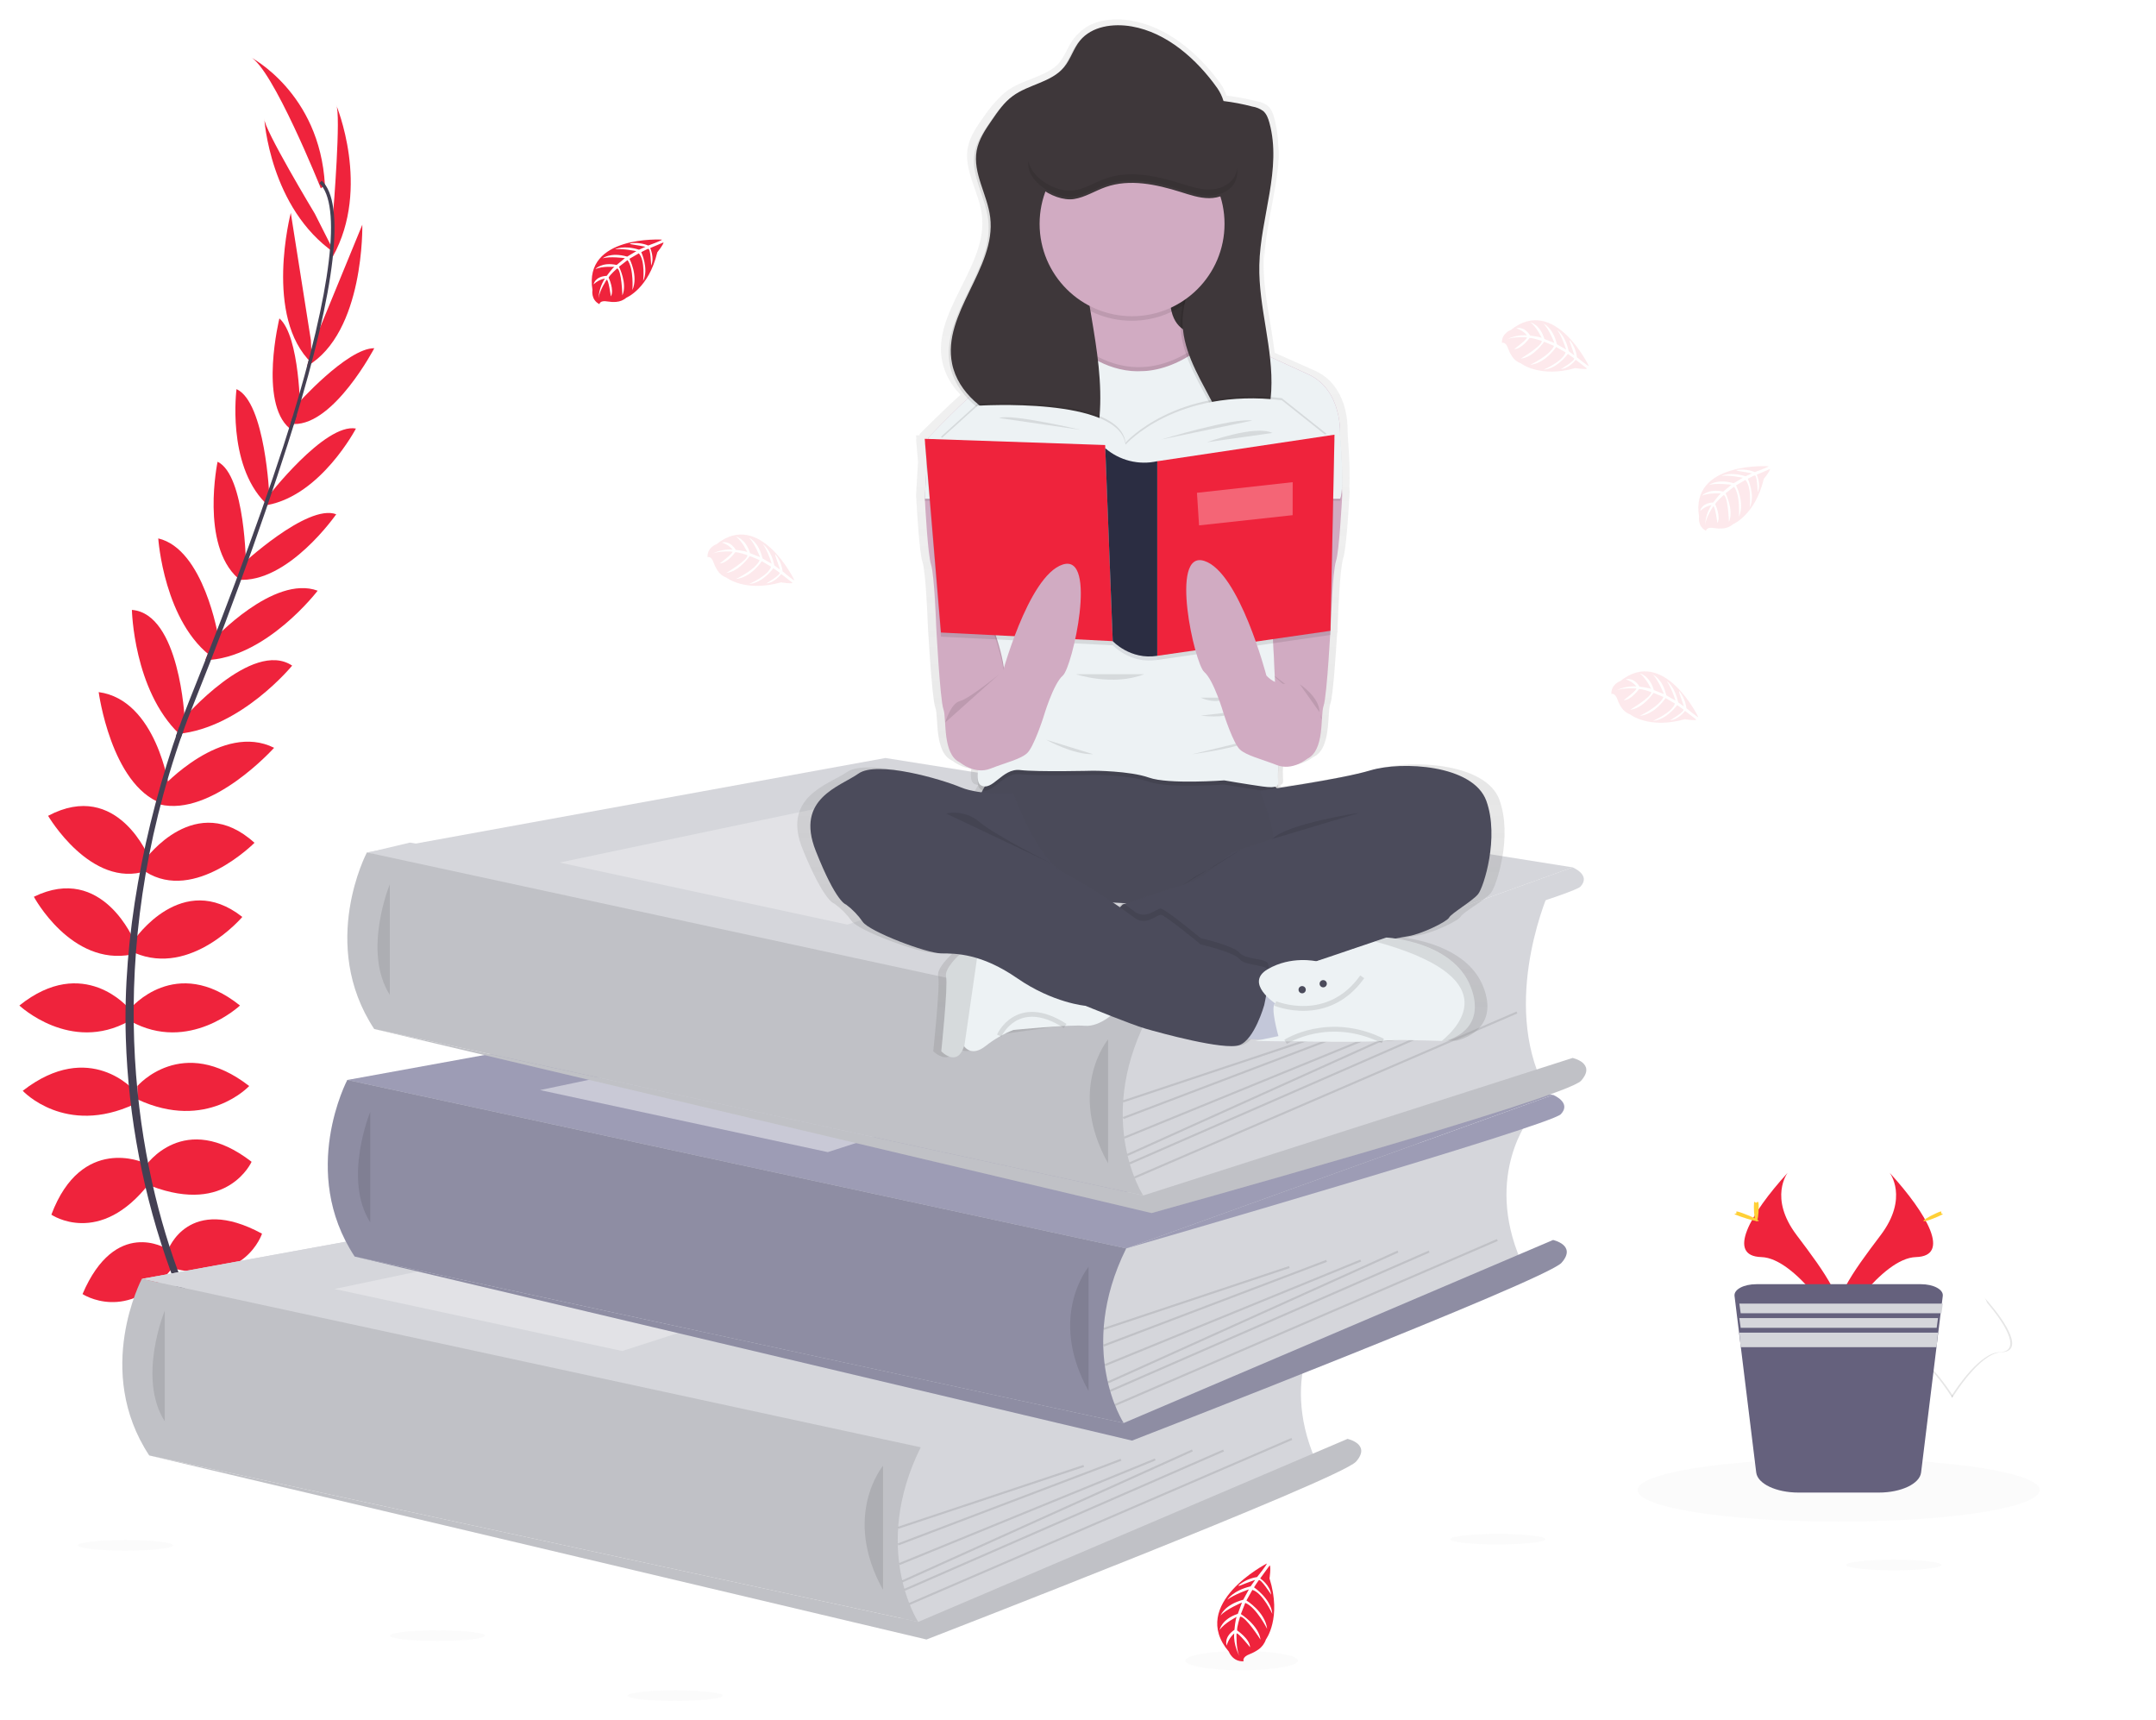 <svg width="445" height="355" viewBox="0 0 445 355" fill="none" xmlns="http://www.w3.org/2000/svg">
<g clip-path="url(#clip0)" filter="url(#filter0_d)">
<path opacity="0.1" d="M260.285 58.641C232.634 57.681 206.295 48.767 181.147 39.011C156 29.256 131.092 18.447 104.103 13.28C86.744 9.955 66.89 9.486 52.906 18.78C39.444 27.742 35.095 43.168 32.758 57.498C30.997 68.277 29.963 79.619 34.787 89.711C38.132 96.718 44.075 102.607 48.181 109.341C62.481 132.692 52.377 161.487 36.88 184.288C29.617 194.986 21.179 205.197 15.574 216.574C9.969 227.951 7.371 241.004 12.276 252.62C17.142 264.142 28.733 272.779 41.285 278.86C66.787 291.213 96.827 294.747 126.14 296.748C191.008 301.182 256.218 299.262 321.257 297.341C345.328 296.629 369.501 295.907 393.179 292.191C406.329 290.125 419.903 286.852 429.452 278.941C441.568 268.9 444.572 251.894 436.454 239.306C422.829 218.187 385.185 212.943 375.649 190.275C370.411 177.801 375.794 163.907 383.408 152.334C399.745 127.515 427.127 105.739 428.571 77.37C429.563 57.882 416.395 38.371 396.041 29.15C374.709 19.45 345.118 20.679 329.387 36.677C313.178 53.162 284.698 59.486 260.285 58.641Z" fill="white"/>
<path d="M190.042 294.658L43.806 293.945L29.276 259.905L80.656 256.179L71.701 218.857L173.324 205.701L76.012 171.913L84.608 169.873L241.085 195.37L232.468 253.615L220.15 285.624L190.042 294.658Z" fill="#D5D6DB"/>
<path d="M46.049 279.688C46.049 279.688 55.021 278.254 60.404 284.587C60.404 284.587 56.457 287.693 47.963 283.392L46.049 279.688Z" fill="#D5D6DB"/>
<path d="M45.109 279.547C45.109 279.547 39.384 286.584 42.204 294.418C42.204 294.418 46.87 292.554 47.378 283.055L45.109 279.547Z" fill="#D5D6DB"/>
<path d="M39.965 267.978C39.965 267.978 43.554 261.402 57.909 270.607C57.909 270.607 55.995 275.027 49.655 274.669C43.315 274.311 41.64 271.443 39.965 267.978Z" fill="#D5D6DB"/>
<path d="M39.038 267.504C39.038 267.504 31.591 266.651 30.869 283.677C30.869 283.677 35.59 284.654 38.944 279.269C42.298 273.884 40.922 270.863 39.038 267.504Z" fill="#D5D6DB"/>
<path d="M34.702 253.922C34.702 253.922 38.889 242.332 54.081 250.576C54.081 250.576 50.612 261.21 36.257 257.865L34.702 253.922Z" fill="#EF233C"/>
<path d="M30.036 236.596C30.036 236.596 37.932 224.887 51.928 235.743C51.928 235.743 47.023 246.736 31.232 240.761L30.036 236.596Z" fill="#EF233C"/>
<path d="M28.361 220.107C28.361 220.107 37.573 209.35 51.432 220.107C51.432 220.107 42.7 229.547 28.361 222.856V220.107Z" fill="#EF233C"/>
<path d="M26.926 204.093C26.926 204.093 36.257 192.861 49.535 203.495C49.535 203.495 39.008 213.412 26.926 206.721V204.093Z" fill="#EF233C"/>
<path d="M27.763 189.874C27.763 189.874 37.59 175.416 50.014 185.214C50.014 185.214 39.487 197.64 27.763 192.622V189.874Z" fill="#EF233C"/>
<path d="M30.036 173.265C30.036 173.265 40.444 158.927 52.526 169.92C52.526 169.92 40.205 182.346 30.036 175.894V173.265Z" fill="#EF233C"/>
<path d="M33.505 158.42C33.505 158.42 45.827 144.943 56.576 150.312C56.576 150.312 43.738 164.624 32.967 161.996L33.505 158.42Z" fill="#EF233C"/>
<path d="M37.812 144.346C37.812 144.346 52.031 127.84 60.302 133.353C60.302 133.353 49.826 146.155 36.804 147.435L37.812 144.346Z" fill="#EF233C"/>
<path d="M44.028 128.024C44.028 128.024 56.474 114.548 65.566 117.893C65.566 117.893 54.919 131.873 42.358 132.231L44.028 128.024Z" fill="#EF233C"/>
<path d="M49.655 112.755C49.655 112.755 63.412 99.851 69.394 102.121C69.394 102.121 59.465 116.459 49.057 115.623L49.655 112.755Z" fill="#EF233C"/>
<path d="M55.158 98.656C55.158 98.656 67.001 83.238 73.465 84.433C73.465 84.433 66.283 98.178 55.158 100.222V98.656Z" fill="#EF233C"/>
<path d="M61.131 79.645C61.131 79.645 71.598 67.829 77.255 67.855C77.255 67.855 68.992 83.644 60.699 83.499L61.131 79.645Z" fill="#EF233C"/>
<path d="M64.668 66.988L74.781 42.374C74.781 42.374 75.285 64.624 63.382 71.554L64.668 66.988Z" fill="#EF233C"/>
<path d="M68.774 39.844C68.774 39.844 70.449 19.288 69.372 17.615C69.372 17.615 76.601 34.706 68.706 48.924L68.774 39.844Z" fill="#EF233C"/>
<path d="M34.309 253.649C34.309 253.649 23.824 247.158 17.035 263.037C17.035 263.037 26.366 269.224 35.543 257.698L34.309 253.649Z" fill="#EF233C"/>
<path d="M29.698 235.935C29.698 235.935 16.839 230.076 10.601 246.654C10.601 246.654 20.534 253.482 30.869 240.125L29.698 235.935Z" fill="#EF233C"/>
<path d="M27.763 221.093C27.763 221.093 18.552 210.335 4.692 221.093C4.692 221.093 13.425 230.533 27.763 223.841V221.093Z" fill="#EF233C"/>
<path d="M26.61 204.093C26.61 204.093 17.279 192.861 4 203.495C4 203.495 14.527 213.412 26.61 206.721V204.093Z" fill="#EF233C"/>
<path d="M27.763 190.283C27.763 190.283 21.218 174.089 6.991 181.053C6.991 181.053 14.681 195.413 27.182 192.972L27.763 190.283Z" fill="#EF233C"/>
<path d="M30.861 173.184C30.861 173.184 24.354 156.708 9.926 164.347C9.926 164.347 18.761 179.449 30.22 175.727L30.861 173.184Z" fill="#EF233C"/>
<path d="M34.894 158.5C34.894 158.5 32.33 140.437 20.368 138.819C20.368 138.819 22.905 157.869 33.283 161.756L34.894 158.5Z" fill="#EF233C"/>
<path d="M38.115 144.38C38.115 144.38 37.115 122.617 27.225 121.857C27.225 121.857 27.558 138.376 37 147.461L38.115 144.38Z" fill="#EF233C"/>
<path d="M45.054 127.413C45.054 127.413 42.106 109.315 32.664 107.105C32.664 107.105 33.834 124.631 44.118 131.855L45.054 127.413Z" fill="#EF233C"/>
<path d="M50.774 112.904C50.774 112.904 50.676 94.051 44.908 91.282C44.908 91.282 41.332 108.351 49.104 115.311L50.774 112.904Z" fill="#EF233C"/>
<path d="M55.598 98.442C55.598 98.442 54.79 79.03 48.818 76.295C48.818 76.295 46.775 91.657 54.705 99.714L55.598 98.442Z" fill="#EF233C"/>
<path d="M61.964 81.194C61.964 81.194 61.93 65.405 57.666 61.701C57.666 61.701 53.428 78.997 59.738 84.369L61.964 81.194Z" fill="#EF233C"/>
<path d="M64.168 66.212L60.02 39.934C60.02 39.934 54.385 61.466 64.365 70.957L64.168 66.212Z" fill="#EF233C"/>
<path d="M64.976 40.091C64.976 40.091 54.329 22.424 54.547 20.461C54.547 20.461 55.679 38.977 69.073 48.199L64.976 40.091Z" fill="#EF233C"/>
<path d="M66.224 34.873C66.224 34.873 56.175 9.781 51.629 7.75C51.629 7.75 65.984 15.038 67.061 34.156L66.224 34.873Z" fill="#EF233C"/>
<path d="M60.648 83.648L59.96 83.439C68.441 55.816 70.556 38.205 65.92 33.789L66.411 33.268C71.329 37.928 69.334 55.347 60.648 83.648Z" fill="#444053"/>
<path d="M37.295 148.323L36.278 147.96C37.18 145.43 38.149 142.861 39.166 140.33C48.019 118.294 55.555 97.794 60.387 82.056L61.272 81.629C56.431 97.397 49.027 118.682 40.166 140.749C39.153 143.232 38.188 145.788 37.295 148.323Z" fill="#444053"/>
<path d="M58.691 300.358C58.554 300.209 44.81 284.749 35.227 258.355C29.612 242.903 26.487 226.659 25.969 210.229C25.311 189.69 29.626 166.758 37.017 145.925L37.821 146.864C21.226 193.62 27.819 233.686 36.564 257.813C46.045 283.968 59.635 299.258 59.768 299.411L58.691 300.358Z" fill="#444053"/>
<path d="M273.474 267.534C273.474 267.534 263.789 279.342 271.479 297.192L194.148 330.69L186.727 332.244L183.309 317.308L185.595 298.459V288.158L273.474 267.534Z" fill="#D5D6DB"/>
<path d="M29.276 259.904L136.308 240.416L278.131 262.981L190.042 294.657L29.276 259.904Z" fill="#D5D6DB"/>
<path d="M29.276 259.904L136.308 240.416L278.131 262.981L190.042 294.657L29.276 259.904Z" fill="#D5D6DB"/>
<path d="M29.276 259.9C29.276 259.9 19.265 278.843 30.801 296.339L189.521 330.691C189.521 330.691 179.669 315.602 190.03 294.658L29.276 259.9Z" fill="#D5D6DB"/>
<path opacity="0.1" d="M29.276 259.9C29.276 259.9 19.265 278.843 30.801 296.339L189.521 330.691C189.521 330.691 179.669 315.602 190.03 294.658L29.276 259.9Z" fill="black"/>
<path opacity="0.1" d="M34.005 266.468C34.005 266.468 28.284 280.328 34.005 289.298V266.468Z" fill="black"/>
<path d="M189.521 330.69L278.131 292.925C278.131 292.925 283.087 293.992 279.883 297.619C276.679 301.246 191.23 334.318 191.23 334.318L30.801 296.339L189.521 330.69Z" fill="#D5D6DB"/>
<path opacity="0.1" d="M189.521 330.69L278.131 292.925C278.131 292.925 283.087 293.992 279.883 297.619C276.679 301.246 191.23 334.318 191.23 334.318L30.801 296.339L189.521 330.69Z" fill="black"/>
<path opacity="0.1" d="M182.258 298.472C182.258 298.472 173.713 308.714 182.258 324.076V298.472Z" fill="black"/>
<path opacity="0.1" d="M223.627 298.299L185.299 311.071L185.435 311.476L223.762 298.704L223.627 298.299Z" fill="black"/>
<path opacity="0.1" d="M231.303 297.028L185.287 314.505L185.439 314.904L231.455 297.427L231.303 297.028Z" fill="black"/>
<path opacity="0.1" d="M238.354 296.967L185.544 318.557L185.706 318.952L238.516 297.362L238.354 296.967Z" fill="black"/>
<path opacity="0.1" d="M246.02 295.118L186.16 322.126L186.336 322.515L246.196 295.507L246.02 295.118Z" fill="black"/>
<path opacity="0.1" d="M252.461 295.127L186.634 323.865L186.805 324.256L252.632 295.518L252.461 295.127Z" fill="black"/>
<path opacity="0.1" d="M266.55 292.737L187.627 326.784L187.796 327.176L266.719 293.129L266.55 292.737Z" fill="black"/>
<path opacity="0.3" d="M69.039 261.987L144.234 246.198L190.042 254.946L128.426 274.789L69.039 261.987Z" fill="white"/>
<path d="M278.131 262.981C278.131 262.981 282.019 264.547 279.738 266.967C277.456 269.386 190.03 294.657 190.03 294.657L278.131 262.981Z" fill="#D5D6DB"/>
<path d="M315.895 226.491C315.895 226.491 306.214 238.295 313.904 256.149L236.573 289.647L229.152 291.209L225.734 276.274L228.054 257.429V247.115L315.895 226.491Z" fill="#D5D6DB"/>
<path d="M71.701 218.857L178.729 199.373L320.556 221.938L232.467 253.614L71.701 218.857Z" fill="#9D9CB5"/>
<path d="M71.684 218.857C71.684 218.857 61.669 237.799 73.205 255.295L231.925 289.647C231.925 289.647 222.077 274.545 232.45 253.61L71.684 218.857Z" fill="#9D9CB5"/>
<path opacity="0.1" d="M71.684 218.857C71.684 218.857 61.669 237.799 73.205 255.295L231.925 289.647C231.925 289.647 222.077 274.545 232.45 253.61L182.258 242.758L71.684 218.857Z" fill="black"/>
<path opacity="0.1" d="M76.426 225.425C76.426 225.425 70.71 239.281 76.426 248.255V225.425Z" fill="black"/>
<path d="M231.942 289.647L320.556 251.882C320.556 251.882 325.508 252.949 322.304 256.576C319.099 260.203 233.651 293.275 233.651 293.275L73.222 255.296L231.942 289.647Z" fill="#9D9CB5"/>
<path opacity="0.1" d="M231.942 289.647L320.556 251.882C320.556 251.882 325.508 252.949 322.304 256.576C319.099 260.203 233.651 293.275 233.651 293.275L73.222 255.296L231.942 289.647Z" fill="black"/>
<path opacity="0.1" d="M224.679 257.429C224.679 257.429 216.134 267.671 224.679 283.033V257.429Z" fill="black"/>
<path opacity="0.1" d="M266.051 257.261L227.723 270.032L227.859 270.437L266.186 257.665L266.051 257.261Z" fill="black"/>
<path opacity="0.1" d="M273.733 255.987L227.717 273.465L227.869 273.864L273.885 256.386L273.733 255.987Z" fill="black"/>
<path opacity="0.1" d="M280.777 255.921L227.967 277.511L228.129 277.906L280.939 256.316L280.777 255.921Z" fill="black"/>
<path opacity="0.1" d="M288.449 254.073L228.589 281.081L228.764 281.469L288.624 254.461L288.449 254.073Z" fill="black"/>
<path opacity="0.1" d="M294.883 254.076L229.056 282.814L229.227 283.205L295.055 254.467L294.883 254.076Z" fill="black"/>
<path opacity="0.1" d="M308.975 251.686L230.052 285.733L230.222 286.125L309.144 252.078L308.975 251.686Z" fill="black"/>
<path opacity="0.45" d="M111.464 220.944L186.659 205.155L232.468 213.903L170.851 233.746L111.464 220.944Z" fill="white"/>
<path d="M320.556 221.938C320.556 221.938 324.44 223.505 322.163 225.92C319.885 228.335 232.468 253.61 232.468 253.61L320.556 221.938Z" fill="#9D9CB5"/>
<path d="M319.911 179.538C319.911 179.538 310.226 200.734 317.916 218.584L240.585 242.694L233.181 244.26L229.763 229.325L232.049 210.476V200.162L319.911 179.538Z" fill="#D5D6DB"/>
<path d="M75.73 171.908L182.762 152.419L324.589 174.985L236.496 206.661L75.73 171.908Z" fill="#D5D6DB"/>
<path d="M75.73 171.904C75.73 171.904 65.702 190.846 77.238 208.342L235.958 242.694C235.958 242.694 226.106 227.592 236.479 206.661L75.73 171.904Z" fill="#D5D6DB"/>
<path opacity="0.1" d="M75.73 171.904C75.73 171.904 65.702 190.846 77.238 208.342L235.958 242.694C235.958 242.694 226.106 227.592 236.479 206.661L75.73 171.904Z" fill="black"/>
<path opacity="0.1" d="M80.459 178.471C80.459 178.471 74.738 192.331 80.459 201.301V178.471Z" fill="black"/>
<path d="M235.975 242.695L324.585 214.317C324.585 214.317 329.541 215.384 326.337 219.011C323.133 222.638 237.684 246.322 237.684 246.322L77.255 208.343L235.975 242.695Z" fill="#D5D6DB"/>
<path opacity="0.1" d="M235.975 242.695L324.585 214.317C324.585 214.317 329.541 215.384 326.337 219.011C323.133 222.638 237.684 246.322 237.684 246.322L77.255 208.343L235.975 242.695Z" fill="black"/>
<path opacity="0.1" d="M228.712 210.476C228.712 210.476 220.167 220.718 228.712 236.08V210.476Z" fill="black"/>
<path opacity="0.1" d="M270.085 210.306L231.758 223.078L231.893 223.483L270.221 210.711L270.085 210.306Z" fill="black"/>
<path opacity="0.1" d="M277.764 209.036L231.748 226.513L231.9 226.912L277.916 209.435L277.764 209.036Z" fill="black"/>
<path opacity="0.1" d="M284.804 208.971L231.995 230.561L232.156 230.955L284.966 209.366L284.804 208.971Z" fill="black"/>
<path opacity="0.1" d="M292.482 207.119L232.622 234.127L232.798 234.516L292.658 207.508L292.482 207.119Z" fill="black"/>
<path opacity="0.1" d="M298.919 207.126L233.092 235.865L233.263 236.256L299.09 207.517L298.919 207.126Z" fill="black"/>
<path opacity="0.1" d="M313.009 204.739L234.086 238.786L234.256 239.178L313.179 205.131L313.009 204.739Z" fill="black"/>
<path opacity="0.3" d="M115.493 173.991L190.688 158.202L236.496 166.95L174.88 186.793L115.493 173.991Z" fill="white"/>
<path d="M324.585 174.985C324.585 174.985 328.473 176.551 326.192 178.971C323.91 181.39 236.496 206.661 236.496 206.661L324.585 174.985Z" fill="#D5D6DB"/>
<path d="M136.624 45.447C136.624 45.447 120.389 44.47 122.286 55.846C122.286 55.846 121.906 57.856 123.73 58.769C123.73 58.769 123.76 57.916 125.397 58.21C125.98 58.31 126.574 58.339 127.165 58.296C127.962 58.241 128.719 57.93 129.323 57.408C129.323 57.408 133.89 55.522 135.667 48.063C135.667 48.063 136.983 46.437 136.949 46.019L134.198 47.188C134.198 47.188 135.133 49.164 134.399 50.806C134.399 50.806 134.309 47.26 133.779 47.342C133.672 47.342 132.356 48.029 132.356 48.029C132.356 48.029 133.967 51.472 132.749 53.973C132.749 53.973 133.211 49.731 131.852 48.276L129.921 49.403C129.921 49.403 131.805 52.957 130.528 55.859C130.528 55.859 130.857 51.408 129.515 49.676L127.763 51.041C127.763 51.041 129.537 54.545 128.456 56.951C128.456 56.951 128.315 51.771 127.388 51.378C127.388 51.378 125.854 52.727 125.623 53.282C125.623 53.282 126.836 55.842 126.08 57.169C126.08 57.169 125.623 53.717 125.226 53.7C125.226 53.7 123.7 55.987 123.542 57.54C123.616 56.092 124.068 54.689 124.854 53.469C123.975 53.635 123.164 54.055 122.521 54.677C122.521 54.677 122.756 53.06 125.234 52.919C125.234 52.919 126.495 51.182 126.832 51.08C126.832 51.08 124.367 50.87 122.876 51.532C122.876 51.532 124.192 50.008 127.281 50.678L128.99 49.27C128.99 49.27 125.751 48.844 124.375 49.317C124.375 49.317 125.961 47.969 129.455 48.95L131.34 47.828C131.34 47.828 128.575 47.235 126.93 47.448C126.93 47.448 128.665 46.514 131.891 47.525L133.232 46.923C133.232 46.923 131.211 46.526 130.617 46.462C130.024 46.398 129.994 46.236 129.994 46.236C131.276 46.026 132.592 46.173 133.796 46.663C133.796 46.663 136.68 45.626 136.624 45.447Z" fill="#EF233C"/>
<path opacity="0.1" d="M365.028 92.208C365.028 92.208 348.793 91.231 350.69 102.607C350.69 102.607 350.309 104.617 352.134 105.531C352.134 105.531 352.164 104.677 353.8 104.972C354.384 105.069 354.978 105.098 355.569 105.057C356.358 104.999 357.107 104.687 357.705 104.169C357.705 104.169 362.276 102.283 364.049 94.824C364.049 94.824 365.365 93.198 365.331 92.78L362.588 93.949C362.588 93.949 363.524 95.925 362.789 97.568C362.789 97.568 362.699 94.022 362.174 94.103C362.067 94.103 360.747 94.79 360.747 94.79C360.747 94.79 362.358 98.234 361.144 100.734C361.144 100.734 361.606 96.492 360.243 95.037L358.312 96.164C358.312 96.164 360.196 99.719 358.918 102.62C358.918 102.62 359.247 98.169 357.906 96.437L356.158 97.802C356.158 97.802 357.927 101.306 356.846 103.713C356.846 103.713 356.705 98.532 355.778 98.14C355.778 98.14 354.249 99.488 354.014 100.043C354.014 100.043 355.227 102.603 354.475 103.93C354.475 103.93 354.014 100.478 353.62 100.461C353.62 100.461 352.095 102.748 351.937 104.302C352.011 102.853 352.465 101.449 353.253 100.231C352.373 100.397 351.561 100.817 350.916 101.438C350.916 101.438 351.155 99.821 353.629 99.68C353.629 99.68 354.889 97.943 355.227 97.837C355.227 97.837 352.766 97.632 351.271 98.293C351.271 98.293 352.587 96.77 355.676 97.44L357.384 96.031C357.384 96.031 354.142 95.605 352.77 96.079C352.77 96.079 354.351 94.73 357.85 95.712L359.73 94.589C359.73 94.589 356.966 93.996 355.321 94.209C355.321 94.209 357.055 93.275 360.281 94.286L361.627 93.684C361.627 93.684 359.602 93.288 359.008 93.224C358.414 93.16 358.384 92.998 358.384 92.998C359.667 92.784 360.983 92.932 362.187 93.424C362.187 93.424 365.079 92.387 365.028 92.208Z" fill="#EF233C"/>
<path opacity="0.1" d="M163.968 115.729C163.968 115.729 156.893 101.08 147.886 108.3C147.886 108.3 145.943 108.949 146.037 110.984C146.037 110.984 146.784 110.596 147.318 112.166C147.518 112.721 147.782 113.251 148.104 113.745C148.541 114.415 149.185 114.924 149.937 115.196C149.937 115.196 153.812 118.26 161.199 116.169C161.199 116.169 163.263 116.523 163.6 116.276L161.242 114.453C161.242 114.453 159.96 116.233 158.174 116.391C158.174 116.391 161.233 114.586 160.905 114.168C160.836 114.082 159.623 113.259 159.623 113.259C159.623 113.259 157.397 116.344 154.62 116.502C154.62 116.502 158.55 114.837 159.157 112.939L157.235 111.803C157.235 111.803 155.043 115.183 151.885 115.482C151.885 115.482 155.936 113.6 156.794 111.586L154.752 110.732C154.752 110.732 152.552 113.984 149.92 114.219C149.92 114.219 154.381 111.569 154.269 110.566C154.269 110.566 152.343 109.892 151.744 109.956C151.744 109.956 150.112 112.256 148.574 112.256C148.574 112.256 151.364 110.169 151.193 109.832C151.193 109.832 148.45 109.619 147.006 110.259C148.308 109.613 149.756 109.318 151.206 109.405C150.631 108.72 149.867 108.217 149.01 107.959C149.01 107.959 150.54 107.378 151.868 109.465C151.868 109.465 154.005 109.717 154.257 109.96C154.257 109.96 153.236 107.715 151.932 106.738C151.932 106.738 153.906 107.135 154.808 110.152L156.88 110.971C156.88 110.971 155.688 107.933 154.59 106.973C154.59 106.973 156.538 107.694 157.388 111.24L159.285 112.333C159.285 112.333 158.461 109.631 157.469 108.304C157.469 108.304 159.131 109.363 159.819 112.665L161.003 113.544C161.003 113.544 160.362 111.586 160.148 111.04C159.935 110.493 160.041 110.382 160.041 110.382C160.854 111.396 161.369 112.614 161.528 113.903C161.528 113.903 163.814 115.857 163.968 115.729Z" fill="#EF233C"/>
<path opacity="0.1" d="M327.935 71.512C327.935 71.512 320.864 56.862 311.853 64.082C311.853 64.082 309.914 64.731 310.003 66.766C310.003 66.766 310.755 66.382 311.285 67.948C311.484 68.506 311.75 69.037 312.075 69.531C312.511 70.2 313.153 70.708 313.904 70.978C313.904 70.978 317.783 74.042 325.166 71.955C325.166 71.955 327.23 72.305 327.572 72.058L325.226 70.231C325.226 70.231 323.944 72.015 322.163 72.173C322.163 72.173 325.217 70.364 324.888 69.945C324.82 69.86 323.607 69.037 323.607 69.037C323.607 69.037 321.385 72.122 318.604 72.28C318.604 72.28 322.539 70.615 323.145 68.721L321.193 67.594C321.193 67.594 319.005 70.97 315.844 71.273C315.844 71.273 319.894 69.386 320.757 67.372L318.711 66.519C318.711 66.519 316.51 69.775 313.883 70.005C313.883 70.005 318.339 67.355 318.228 66.357C318.228 66.357 316.305 65.678 315.707 65.746C315.707 65.746 314.075 68.042 312.533 68.042C312.533 68.042 315.327 65.956 315.156 65.618C315.156 65.618 312.413 65.405 310.965 66.045C312.266 65.399 313.714 65.105 315.164 65.192C314.591 64.506 313.829 64.003 312.973 63.745C312.973 63.745 314.502 63.165 315.831 65.251C315.831 65.251 317.967 65.507 318.219 65.751C318.219 65.751 317.198 63.502 315.891 62.525C315.891 62.525 317.865 62.926 318.766 65.96L320.842 66.779C320.842 66.779 319.65 63.736 318.552 62.776C318.552 62.776 320.501 63.498 321.347 67.044L323.248 68.136C323.248 68.136 322.419 65.439 321.428 64.108C321.428 64.108 323.094 65.166 323.778 68.469L324.961 69.348C324.961 69.348 324.324 67.389 324.107 66.843C323.889 66.297 324 66.19 324 66.19C324.81 67.204 325.323 68.423 325.482 69.711C325.482 69.711 327.802 71.648 327.935 71.512Z" fill="#EF233C"/>
<path opacity="0.1" d="M350.532 143.974C350.532 143.974 343.461 129.32 334.437 136.541C334.437 136.541 332.498 137.189 332.587 139.225C332.587 139.225 333.339 138.841 333.869 140.407C334.067 140.964 334.331 141.496 334.655 141.99C335.091 142.658 335.733 143.166 336.484 143.437C336.484 143.437 340.363 146.505 347.75 144.414C347.75 144.414 349.81 144.768 350.151 144.516L347.793 142.694C347.793 142.694 346.511 144.478 344.725 144.636C344.725 144.636 347.78 142.826 347.451 142.408C347.383 142.323 346.169 141.499 346.169 141.499C346.169 141.499 343.948 144.585 341.166 144.747C341.166 144.747 345.101 143.078 345.708 141.184L343.781 140.048C343.781 140.048 341.594 143.428 338.432 143.727C338.432 143.727 342.482 141.841 343.345 139.827L341.299 138.973C341.299 138.973 339.099 142.225 336.471 142.46C336.471 142.46 340.931 139.81 340.82 138.807C340.82 138.807 338.893 138.128 338.295 138.196C338.295 138.196 336.663 140.492 335.121 140.492C335.121 140.492 337.915 138.406 337.744 138.068C337.744 138.068 335.001 137.855 333.553 138.495C334.856 137.849 336.305 137.555 337.757 137.642C337.183 136.955 336.419 136.452 335.561 136.195C335.561 136.195 337.091 135.61 338.419 137.701C338.419 137.701 340.555 137.953 340.808 138.196C340.808 138.196 339.786 135.952 338.483 134.97C338.483 134.97 340.457 135.372 341.359 138.406L343.431 139.225C343.431 139.225 342.239 136.182 341.141 135.226C341.141 135.226 343.089 135.943 343.935 139.494L345.836 140.582C345.836 140.582 345.007 137.885 344.016 136.554C344.016 136.554 345.682 137.612 346.37 140.919L347.554 141.772C347.554 141.772 346.913 139.814 346.699 139.268C346.486 138.721 346.592 138.615 346.592 138.615C347.405 139.628 347.918 140.847 348.075 142.135C348.075 142.135 350.399 144.102 350.532 143.974Z" fill="#EF233C"/>
<path opacity="0.1" d="M90.281 334.625C95.706 334.625 100.104 334.134 100.104 333.528C100.104 332.923 95.706 332.432 90.281 332.432C84.857 332.432 80.459 332.923 80.459 333.528C80.459 334.134 84.857 334.625 90.281 334.625Z" fill="#D5D6DB"/>
<path opacity="0.1" d="M25.892 315.985C31.317 315.985 35.714 315.494 35.714 314.889C35.714 314.283 31.317 313.792 25.892 313.792C20.467 313.792 16.07 314.283 16.07 314.889C16.07 315.494 20.467 315.985 25.892 315.985Z" fill="#D5D6DB"/>
<path opacity="0.1" d="M139.363 347.004C144.788 347.004 149.185 346.513 149.185 345.908C149.185 345.302 144.788 344.811 139.363 344.811C133.938 344.811 129.541 345.302 129.541 345.908C129.541 346.513 133.938 347.004 139.363 347.004Z" fill="#D5D6DB"/>
<path opacity="0.1" d="M390.88 320.039C396.305 320.039 400.703 319.548 400.703 318.942C400.703 318.337 396.305 317.846 390.88 317.846C385.456 317.846 381.058 318.337 381.058 318.942C381.058 319.548 385.456 320.039 390.88 320.039Z" fill="#D5D6DB"/>
<path opacity="0.1" d="M309.145 314.718C314.569 314.718 318.967 314.227 318.967 313.621C318.967 313.015 314.569 312.524 309.145 312.524C303.72 312.524 299.322 313.015 299.322 313.621C299.322 314.227 303.72 314.718 309.145 314.718Z" fill="#D5D6DB"/>
<path opacity="0.1" d="M256.269 340.671C262.685 340.671 267.886 339.779 267.886 338.678C267.886 337.578 262.685 336.686 256.269 336.686C249.853 336.686 244.652 337.578 244.652 338.678C244.652 339.779 249.853 340.671 256.269 340.671Z" fill="#D5D6DB"/>
<path d="M261.452 318.648C261.452 318.648 245.276 326.995 253.633 336.827C253.633 336.827 254.419 338.96 256.692 338.811C256.692 338.811 256.239 337.983 257.974 337.322C258.591 337.083 259.178 336.772 259.721 336.396C260.456 335.888 261.005 335.156 261.285 334.309C261.285 334.309 264.592 329.888 262.028 321.708C262.028 321.708 262.362 319.395 262.071 319.019L260.106 321.712C260.106 321.712 262.135 323.073 262.37 325.074C262.37 325.074 260.234 321.716 259.807 322.087C259.713 322.164 258.833 323.56 258.833 323.56C258.833 323.56 262.353 325.945 262.614 329.043C262.614 329.043 260.631 324.703 258.491 324.084L257.265 326.269C257.265 326.269 261.11 328.608 261.537 332.124C261.537 332.124 259.303 327.665 257.021 326.764L256.12 329.073C256.12 329.073 259.828 331.429 260.17 334.356C260.17 334.356 257.068 329.461 255.953 329.615C255.953 329.615 255.252 331.783 255.346 332.453C255.346 332.453 257.965 334.202 258.012 335.922C258.012 335.922 255.594 332.871 255.222 333.071C255.222 333.071 255.069 336.14 255.812 337.736C255.812 337.736 254.53 335.457 254.74 333.071C253.99 333.733 253.451 334.6 253.189 335.564C253.189 335.564 252.492 333.878 254.787 332.325C254.787 332.325 255.005 329.939 255.269 329.645C255.269 329.645 252.787 330.857 251.732 332.342C251.732 332.342 252.121 330.127 255.487 329.026L256.342 326.688C256.342 326.688 252.975 328.113 251.937 329.367C251.937 329.367 252.685 327.17 256.607 326.116L257.769 323.982C257.769 323.982 254.778 324.989 253.317 326.116C253.317 326.116 254.449 324.225 258.128 323.355L259.072 322.011C259.072 322.011 256.902 322.783 256.295 323.06C255.688 323.338 255.569 323.201 255.569 323.201C256.677 322.264 258.025 321.653 259.461 321.434C259.461 321.434 261.601 318.793 261.452 318.648Z" fill="#EF233C"/>
<path d="M309.461 161.001C306.667 153.418 291.286 152.706 284.612 154.639C279.87 156.017 269.873 157.57 264.532 158.351L264.186 158.023C264.878 157.818 264.895 157.314 264.81 156.568C264.76 155.583 264.774 154.597 264.853 153.615C268.125 154.63 271.039 152.228 271.039 152.228C274.884 150.521 273.85 143.215 274.585 141.218C275.136 139.724 275.73 130.925 275.995 126.539H276.051L276.08 125.066C276.119 124.43 276.136 124.059 276.136 124.059C276.136 124.059 276.512 113.331 277.247 111.159C277.93 109.162 278.486 99.1 278.571 97.504C278.571 97.367 278.571 97.295 278.571 97.295L278.516 96.364C278.554 95.686 278.571 94.931 278.567 94.137C278.567 90.488 278.187 85.892 278.14 85.15C278.14 85.043 278.14 84.915 278.14 84.762C278.17 83.204 277.973 75.403 271.329 72.455C268.881 71.362 265.938 70.061 263.088 68.793C262.353 62.456 260.674 56.154 260.819 49.77C260.819 48.81 260.905 47.849 260.999 46.894C260.999 47.171 260.969 47.453 260.965 47.747C260.965 48.366 260.965 48.989 260.965 49.608C261.217 41.623 264.237 33.597 263.955 25.783C263.93 26.547 263.874 27.315 263.801 28.083C263.949 25.441 263.672 22.791 262.981 20.236C262.725 19.335 262.379 18.405 261.64 17.803C260.941 17.319 260.14 17.002 259.298 16.877C257.277 16.36 255.223 15.979 253.15 15.734C252.835 14.771 252.368 13.865 251.766 13.05C247.434 7.11 241.017 1.528 233.429 0.248C229.622 -0.392 225.243 0.141 222.654 2.859C222.383 3.098 222.129 3.355 221.893 3.627C220.501 5.287 219.902 7.468 218.475 9.124C218.381 9.235 218.275 9.337 218.172 9.444C215.378 11.94 211.024 12.461 207.918 14.701C207.371 15.103 206.858 15.55 206.384 16.037C205.133 17.276 204.011 18.638 203.035 20.104C201.638 22.066 200.202 24.11 199.758 26.453C198.865 31.147 202.065 35.598 202.659 40.322C203.983 50.892 192.273 60.272 194.49 70.701C195.082 73.263 196.388 75.605 198.258 77.456C193.691 81.587 189.803 85.594 189.803 85.594V85.833H189.081L189.154 86.686H189.081L189.479 91.316L189.081 98.058C189.081 98.058 189.081 98.131 189.081 98.268V98.302V98.485C189.081 98.485 189.081 98.558 189.081 98.694H189.107C189.239 101.165 189.765 110.05 190.389 111.923C191.123 114.095 191.495 124.823 191.495 124.823C191.495 124.823 192.307 139.985 193.05 141.99C193.794 143.996 192.738 151.28 196.596 153C197.725 153.865 199.061 154.418 200.471 154.605C200.275 156.201 200.399 157.357 201.035 157.72C201.308 157.88 201.617 157.968 201.933 157.976C201.671 158.363 201.438 158.77 201.236 159.192C199.705 159.032 198.2 158.678 196.759 158.138C192.614 156.431 178.862 152.59 174.867 155.292C170.872 157.993 161.259 160.442 165.698 171.315C170.137 182.188 172.205 182.462 172.205 182.462C173.571 183.452 174.77 184.655 175.755 186.025C177.088 188.026 189.508 192.605 192.614 192.605C193.935 192.585 195.255 192.65 196.566 192.801C196.566 192.801 193.196 195.754 193.644 197.47C194.093 199.185 192.619 212.917 192.619 212.917C192.619 212.917 196.037 216.357 197.498 211.846L197.549 211.914C197.823 212.286 199.301 213.963 202.082 211.846C203.22 210.984 204.43 210.218 205.697 209.559L219.163 207.656C220.567 207.568 221.975 207.558 223.38 207.626C225.516 207.801 227.614 206.538 228.934 205.56C231.724 206.619 234.86 207.775 236.351 208.198C239.376 209.051 253.279 212.776 256.53 211.611C257.206 211.343 257.807 210.916 258.282 210.365L261.383 210.464L259.931 210.754C259.931 210.754 262.759 210.801 266.604 210.852L266.442 210.946L271.265 210.903C278.323 210.967 286.253 210.988 287.296 210.754C288.928 210.391 297.408 210.647 299.908 210.754H300.604C300.604 210.754 309.922 208.897 306.077 199.454C303.121 192.199 294.033 190.091 290 189.511C291.136 189.285 292.115 189.11 292.764 189.008C295.58 188.581 301.048 186.02 301.493 185.146C301.937 184.271 306.521 181.732 307.705 180.285C308.888 178.839 312.268 168.584 309.461 161.001ZM232.28 182.223L231.822 182.372L231.515 182.474L230.925 183.055C230.455 182.739 229.951 182.406 229.426 182.065C230.353 182.12 231.305 182.176 232.28 182.223Z" fill="url(#paint0_linear)"/>
<path d="M259.521 137.228C259.521 137.228 266.057 154.297 269.774 152.59C273.491 150.883 272.483 143.629 273.192 141.64C273.901 139.652 274.688 124.571 274.688 124.571C274.688 124.571 275.046 113.903 275.756 111.743C276.414 109.759 276.948 99.752 277.037 98.178C277.037 98.041 277.037 97.969 277.037 97.969L276.332 85.593L272.342 84.599L263.088 88.013L261.806 95.323L261.306 98.178L261.093 99.394L259.521 137.228Z" fill="#D1ABC2"/>
<path opacity="0.1" d="M261.674 134.369C261.674 134.369 267.912 139.468 269.791 139.916C271.671 140.364 272.825 144.341 272.825 144.341" fill="black"/>
<path d="M208.401 137.975C208.401 137.975 201.864 155.044 198.147 153.337C194.43 151.63 195.438 144.376 194.729 142.387C194.02 140.399 193.234 125.318 193.234 125.318C193.234 125.318 192.875 114.65 192.166 112.49C191.508 110.506 190.974 100.499 190.884 98.925C190.884 98.788 190.884 98.716 190.884 98.716L191.593 86.341L195.584 85.346L204.838 88.76L206.119 96.07L206.619 98.925L206.833 100.141L208.401 137.975Z" fill="#D1ABC2"/>
<path d="M250.967 46.629H236.377V69.344H250.967V46.629Z" fill="#3E373A"/>
<path opacity="0.1" d="M250.967 46.629H236.377V69.344H250.967V46.629Z" fill="black"/>
<path d="M205.838 154.976C205.838 154.976 200.852 160.451 202.702 161.445C204.552 162.439 216.519 181.074 216.519 181.074C216.519 181.074 255.825 185.909 263.238 178.655C270.65 171.4 270.501 158.441 270.501 158.441C270.501 158.441 264.545 159.721 263.895 159.025C263.246 158.33 259.679 154.976 259.679 154.976C259.679 154.976 209.256 151.92 205.838 154.976Z" fill="#4B4B5B"/>
<path opacity="0.02" d="M205.838 154.976C205.838 154.976 200.852 160.451 202.702 161.445C204.552 162.439 216.519 181.074 216.519 181.074C216.519 181.074 255.825 185.909 263.238 178.655C270.65 171.4 270.501 158.441 270.501 158.441C270.501 158.441 264.545 159.721 263.895 159.025C263.246 158.33 259.679 154.976 259.679 154.976C259.679 154.976 209.256 151.92 205.838 154.976Z" fill="black"/>
<path d="M276.597 85.773L263.78 96.014L259.905 96.296L258.482 96.398L234.587 98.148L209.807 96.338L206.12 96.07L201.42 95.728L191.593 86.34C191.593 86.34 198.549 78.898 204.641 73.875C207.042 71.891 209.311 70.287 210.965 69.655L211.247 69.557C212.286 69.152 213.215 68.505 213.955 67.671C218.766 62.716 223.214 50.49 223.214 50.49C223.214 50.49 244.435 39.541 241.871 53.904C239.308 68.268 251.411 64.718 251.411 64.718L255.402 66.536L256.978 67.257L260.999 69.096L270.069 73.252C277.187 76.525 276.597 85.773 276.597 85.773Z" fill="#D1ABC2"/>
<path opacity="0.1" d="M233.591 62.188C244.132 62.188 252.676 53.653 252.676 43.126C252.676 32.598 244.132 24.064 233.591 24.064C223.051 24.064 214.506 32.598 214.506 43.126C214.506 53.653 223.051 62.188 233.591 62.188Z" fill="black"/>
<path opacity="0.1" d="M276.627 99.351H190.884C190.884 99.215 190.884 99.142 190.884 99.142L191.593 86.767C191.593 86.767 198.549 79.325 204.641 74.302L258.474 72.168L260.977 69.531L270.048 73.688C277.17 76.956 276.597 86.204 276.597 86.204C276.597 86.204 277.571 96.919 276.627 99.351Z" fill="black"/>
<path d="M276.627 98.924H190.884C190.884 98.788 190.884 98.715 190.884 98.715L191.593 86.34C191.593 86.34 198.549 78.898 204.641 73.875L258.474 71.742L260.977 69.105L270.048 73.261C277.17 76.53 276.597 85.777 276.597 85.777C276.597 85.777 277.571 96.492 276.627 98.924Z" fill="#EDF2F4"/>
<path opacity="0.1" d="M219.847 64.223C219.847 64.223 233.373 81.437 251.39 63.869C269.407 46.3 253.385 103.056 253.385 103.056L214.506 107.664L219.847 64.223Z" fill="black"/>
<path d="M219.847 65.077C219.847 65.077 233.373 82.291 251.39 64.722C269.407 47.154 253.385 103.909 253.385 103.909L214.506 108.518L219.847 65.077Z" fill="#EDF2F4"/>
<path opacity="0.1" d="M256.957 68.098L258.388 89.899L259.922 97.154L261.093 102.701C261.093 102.701 264.083 145.374 263.229 147.508C262.374 149.642 263.656 151.348 263.836 152.484C264.015 153.619 263.656 156.469 263.797 157.749C263.938 159.03 263.797 159.597 260.525 159.141C257.252 158.684 252.689 157.89 252.689 157.89C252.689 157.89 241.153 158.744 237.167 157.323C233.181 155.902 225.632 155.897 225.632 155.897C225.632 155.897 214.237 156.183 210.537 155.757C206.837 155.33 204.838 160.31 202.42 158.885C200.001 157.459 205.265 143.667 206.974 139.682C208.683 135.696 204.697 125.6 204.697 125.6L209.824 97.192L210.964 90.753V70.509L211.246 70.41C212.286 70.005 213.215 69.359 213.955 68.524L215.237 88.897L255.398 90.322V67.394" fill="black"/>
<path d="M256.957 67.244L258.388 89.046L259.922 96.3L261.093 101.848C261.093 101.848 264.083 144.521 263.229 146.654C262.374 148.788 263.656 150.495 263.836 151.63C264.015 152.765 263.656 155.616 263.797 156.896C263.938 158.176 263.797 158.744 260.525 158.287C257.252 157.83 252.689 157.037 252.689 157.037C252.689 157.037 241.153 157.89 237.167 156.469C233.181 155.048 225.632 155.044 225.632 155.044C225.632 155.044 214.237 155.33 210.537 154.903C206.837 154.476 204.838 159.456 202.42 158.031C200.001 156.606 205.265 142.814 206.974 138.828C208.683 134.842 204.697 124.746 204.697 124.746L209.824 96.339L210.964 89.899V69.655L211.246 69.557C212.286 69.152 213.215 68.505 213.955 67.671L215.237 88.043L255.398 89.468V66.54" fill="#EDF2F4"/>
<path opacity="0.1" d="M261.576 21.746C261.332 20.855 260.994 19.929 260.294 19.331C259.625 18.851 258.852 18.535 258.038 18.409C256.089 17.898 254.108 17.518 252.108 17.274C251.822 16.327 251.39 15.43 250.826 14.616C246.639 8.71 240.444 3.141 233.155 1.882C229.34 1.221 224.918 1.814 222.474 4.818C221.133 6.47 220.556 8.659 219.202 10.28C216.591 13.43 211.879 13.818 208.589 16.254C206.833 17.535 205.56 19.391 204.317 21.192C202.971 23.142 201.586 25.173 201.159 27.503C200.305 32.159 203.385 36.597 203.953 41.295C205.235 51.805 193.956 61.129 196.088 71.499C197.331 77.546 202.924 81.805 208.709 83.964C210.747 84.728 213.075 85.487 214.028 87.442C214.455 88.295 214.528 89.281 214.929 90.143C216.279 93.019 220.718 93.13 223.102 91.035C225.486 88.939 226.238 85.551 226.52 82.389C227.665 68.58 222.128 54.938 222.773 41.094C222.966 36.908 224.145 32.159 227.9 30.264C232.955 27.704 239.034 31.971 244.597 31.156C247.229 37.553 247.788 44.614 246.195 51.344C245.31 55.027 243.781 58.599 243.67 62.397C243.503 68.179 246.626 73.462 249.326 78.574C249.906 79.53 250.293 80.59 250.467 81.694C250.51 82.814 250.301 83.929 249.856 84.958C248.331 89.059 245.699 92.865 245.4 97.231C245.312 97.74 245.427 98.264 245.721 98.69C246.022 98.975 246.41 99.149 246.823 99.185C251.437 99.975 255.428 95.891 257.679 91.79C260.189 87.261 261.652 82.227 261.96 77.059C262.426 68.371 259.307 59.824 259.499 51.127C259.721 41.239 264.195 31.284 261.576 21.746Z" fill="black"/>
<path d="M262.003 21.32C261.759 20.428 261.422 19.502 260.721 18.904C260.052 18.424 259.279 18.109 258.465 17.983C256.516 17.471 254.535 17.092 252.535 16.848C252.249 15.9 251.817 15.003 251.253 14.189C247.066 8.283 240.871 2.714 233.583 1.455C229.767 0.794 225.345 1.387 222.902 4.391C221.56 6.043 220.983 8.232 219.629 9.853C217.018 13.003 212.306 13.391 209.016 15.828C207.26 17.108 205.987 18.964 204.744 20.765C203.398 22.715 202.014 24.746 201.586 27.076C200.732 31.732 203.812 36.17 204.381 40.868C205.662 51.379 194.383 60.703 196.515 71.072C197.758 77.119 203.351 81.378 209.136 83.537C211.174 84.301 213.502 85.06 214.455 87.015C214.882 87.868 214.955 88.854 215.356 89.716C216.707 92.592 221.146 92.703 223.53 90.608C225.914 88.513 226.666 85.124 226.948 81.962C228.093 68.153 222.556 54.511 223.201 40.668C223.393 36.481 224.572 31.732 228.328 29.837C233.382 27.277 239.461 31.544 245.024 30.729C247.656 37.126 248.215 44.187 246.622 50.918C245.738 54.6 244.208 58.172 244.097 61.97C243.93 67.752 247.054 73.035 249.754 78.147C250.333 79.103 250.721 80.163 250.894 81.267C250.937 82.387 250.728 83.502 250.284 84.531C248.758 88.632 246.126 92.439 245.827 96.804C245.74 97.314 245.855 97.837 246.148 98.263C246.449 98.548 246.837 98.722 247.25 98.758C251.864 99.548 255.855 95.464 258.106 91.363C260.617 86.834 262.079 81.8 262.387 76.632C262.853 67.944 259.734 59.397 259.926 50.7C260.148 40.813 264.622 30.857 262.003 21.32Z" fill="#3E373A"/>
<path d="M252.565 210.263L269.514 210.805L267.083 198.25L254.099 199.484L252.565 210.263Z" fill="#C3C7D9"/>
<path d="M305.082 180.507C303.941 181.928 299.527 184.488 299.1 185.342C298.673 186.195 293.405 188.756 290.696 189.182C287.988 189.609 279.447 191.461 277.879 192.455C276.755 193.172 267.736 195.442 261.811 196.701C260.205 197.081 258.581 197.373 256.944 197.576C254.381 197.717 226.328 188.188 226.328 188.188L231.737 182.641L232.036 182.538C233.566 182.022 240.632 179.636 244.554 178.501C248.972 177.221 254.099 171.959 254.099 171.959C254.099 171.959 261.644 169.399 262.644 169.113C263.643 168.827 260.08 159.158 260.08 159.158C260.08 159.158 276.456 156.887 282.865 154.963C289.274 153.038 304.086 153.751 306.791 161.291C309.495 168.832 306.239 179.086 305.082 180.507Z" fill="#4B4B5B"/>
<path d="M230.455 204.545C230.455 204.545 227.183 207.959 223.906 207.677C220.629 207.395 209.17 208.53 209.17 208.53C207.094 209.358 205.149 210.483 203.398 211.872C200.719 213.98 199.297 212.298 199.032 211.94L198.985 211.872C197.558 216.357 194.285 212.938 194.285 212.938C194.285 212.938 195.708 199.283 195.272 197.576C194.836 195.869 198.087 192.938 198.087 192.938L201.933 191.96L211.674 189.468L225.632 194.303L230.455 204.545Z" fill="#EDF2F4"/>
<path opacity="0.1" d="M201.916 191.96L199.032 211.94L198.985 211.872C197.558 216.357 194.285 212.939 194.285 212.939C194.285 212.939 195.708 199.283 195.272 197.576C194.836 195.869 198.087 192.938 198.087 192.938L201.916 191.96Z" fill="black"/>
<path opacity="0.1" d="M222.073 135.128C222.073 135.128 229.618 137.689 236.172 135.128H222.073Z" fill="black"/>
<path opacity="0.1" d="M247.831 139.968C247.831 139.968 250.963 141.53 253.385 139.968H247.831Z" fill="black"/>
<path opacity="0.1" d="M247.831 143.671C247.831 143.671 253.099 144.376 254.099 142.955L247.831 143.671Z" fill="black"/>
<path opacity="0.1" d="M246.122 151.63C246.122 151.63 256.017 150.35 258.474 148.643L246.122 151.63Z" fill="black"/>
<path opacity="0.1" d="M215.929 148.643C215.929 148.643 221.483 151.771 225.615 151.63L215.929 148.643Z" fill="black"/>
<path opacity="0.1" d="M261.806 196.701C260.201 197.081 258.577 197.373 256.94 197.576C254.376 197.717 226.324 188.188 226.324 188.188L231.733 182.641L232.032 182.538C232.886 183.14 233.587 183.656 234.087 184.049C236.441 185.901 238.714 183.481 239.568 183.481C240.423 183.481 247.827 189.596 247.827 189.596C247.827 189.596 254.663 191.162 255.803 192.583C256.944 194.004 260.93 193.723 261.64 194.717C261.853 195.024 261.879 195.78 261.806 196.701Z" fill="black"/>
<path d="M209.17 159.738C209.17 159.738 202.257 160.135 198.271 158.458C194.285 156.781 181.04 152.91 177.195 155.629C173.35 158.347 164.092 160.749 168.364 171.563C172.637 182.376 174.632 182.658 174.632 182.658C175.954 183.648 177.108 184.844 178.05 186.2C179.331 188.192 191.294 192.741 194.285 192.741C197.276 192.741 202.543 192.741 209.948 197.862C217.352 202.983 224.047 203.555 224.047 203.555C224.047 203.555 233.446 207.395 236.373 208.249C239.299 209.102 252.672 212.798 255.808 211.663C258.944 210.528 260.935 203.41 260.935 203.41C260.935 203.41 262.357 197.009 261.644 196.014C260.93 195.02 256.944 195.302 255.808 193.881C254.671 192.46 247.831 190.894 247.831 190.894C247.831 190.894 240.444 184.774 239.59 184.774C238.735 184.774 236.462 187.19 234.108 185.342C229.419 181.873 224.492 178.736 219.364 175.954C213.955 173.108 209.17 159.738 209.17 159.738Z" fill="#4B4B5B"/>
<path opacity="0.1" d="M195.272 163.865C196.503 163.613 197.775 163.65 198.99 163.97C200.204 164.291 201.328 164.887 202.274 165.712C205.692 168.559 217.194 174.273 217.194 174.273" fill="black"/>
<path opacity="0.1" d="M280.729 163.685C280.729 163.685 265.489 165.989 262.644 169.117L280.729 163.685Z" fill="black"/>
<path d="M298.246 210.805H297.575C295.165 210.719 287.001 210.463 285.428 210.805C283.579 211.232 259.08 210.805 259.08 210.805L263.87 209.811C263.87 209.811 262.093 203.589 263.22 203.072C263.22 203.072 256.812 198.856 261.644 196.01C266.476 193.164 271.684 194.363 271.684 194.363L283.814 190.258L286.142 189.468C286.142 189.468 299.814 190.181 303.514 199.569C307.214 208.957 298.246 210.805 298.246 210.805Z" fill="#EDF2F4"/>
<path opacity="0.1" d="M298.246 210.805H297.575C301.553 207.528 310.55 197.551 283.813 190.279L286.142 189.49C286.142 189.49 299.814 190.202 303.514 199.59C307.213 208.979 298.246 210.805 298.246 210.805Z" fill="black"/>
<path d="M273.111 199.744C273.524 199.744 273.859 199.41 273.859 198.997C273.859 198.585 273.524 198.25 273.111 198.25C272.698 198.25 272.363 198.585 272.363 198.997C272.363 199.41 272.698 199.744 273.111 199.744Z" fill="#4B4B5B"/>
<path d="M268.766 200.977C269.179 200.977 269.514 200.643 269.514 200.23C269.514 199.818 269.179 199.483 268.766 199.483C268.353 199.483 268.018 199.818 268.018 200.23C268.018 200.643 268.353 200.977 268.766 200.977Z" fill="#4B4B5B"/>
<g opacity="0.1">
<path opacity="0.1" d="M247.596 42.421C247.762 37.727 246.926 33.052 245.144 28.706C239.59 29.534 233.506 25.254 228.447 27.814C224.704 29.709 223.53 34.458 223.32 38.645C223.269 39.75 223.26 40.855 223.282 41.96C223.282 41.568 223.282 41.171 223.32 40.778C223.517 36.592 224.692 31.843 228.447 29.948C233.506 27.387 239.581 31.655 245.144 30.84C246.653 34.521 247.484 38.445 247.596 42.421Z" fill="black"/>
<path opacity="0.1" d="M204.556 41.64C204.629 40.711 204.61 39.776 204.5 38.85C204.047 35.094 201.992 31.506 201.621 27.844C201.142 32.261 203.958 36.503 204.5 40.983C204.556 41.214 204.556 41.419 204.556 41.64Z" fill="black"/>
<path opacity="0.1" d="M227.067 79.935C226.802 83.101 226.055 86.485 223.649 88.585C221.244 90.684 216.813 90.569 215.476 87.693C215.049 86.839 214.985 85.845 214.57 84.992C213.622 83.037 211.289 82.278 209.251 81.514C203.462 79.35 197.878 75.113 196.635 69.049C196.524 68.5 196.448 67.944 196.408 67.385C196.303 68.655 196.38 69.934 196.635 71.183C197.878 77.229 203.471 81.484 209.251 83.647C211.289 84.411 213.622 85.171 214.57 87.125C214.998 87.979 215.07 88.965 215.476 89.826C216.822 92.703 221.261 92.814 223.649 90.718C226.038 88.623 226.781 85.235 227.067 82.069C227.197 80.402 227.242 78.73 227.2 77.059C227.2 78.027 227.144 78.983 227.067 79.935Z" fill="black"/>
<path opacity="0.1" d="M260.067 48.677C260.067 49.296 260.067 49.91 260.067 50.525C260.307 42.587 263.22 34.608 262.934 26.837C262.712 34.023 260.23 41.371 260.067 48.677Z" fill="black"/>
<path opacity="0.1" d="M250.899 80.784C251.004 80.278 251.037 79.759 250.997 79.244C250.825 78.139 250.437 77.08 249.856 76.124C247.387 71.43 244.571 66.625 244.238 61.415C244.238 61.637 244.208 61.842 244.204 62.081C244.033 67.859 247.156 73.146 249.856 78.258C250.315 79.05 250.666 79.9 250.899 80.784Z" fill="black"/>
<path opacity="0.1" d="M262.524 74.609C262.205 79.779 260.732 84.812 258.213 89.34C255.957 93.441 251.971 97.525 247.353 96.735C246.939 96.7 246.55 96.523 246.25 96.236C246.164 96.138 246.095 96.025 246.05 95.903C245.998 96.236 245.956 96.573 245.93 96.915C245.842 97.423 245.957 97.945 246.25 98.37C246.55 98.657 246.939 98.833 247.353 98.869C251.971 99.658 255.957 95.575 258.213 91.474C260.732 86.946 262.205 81.913 262.524 76.743C262.575 75.744 262.58 74.75 262.55 73.756C262.541 74.042 262.541 74.323 262.524 74.609Z" fill="black"/>
</g>
<path opacity="0.1" d="M263.22 203.072C263.22 203.072 274.034 207.604 281.165 197.576" stroke="black" stroke-miterlimit="10"/>
<path opacity="0.1" d="M265.348 210.992C265.348 210.992 274.179 205.257 285.428 210.804" stroke="black" stroke-miterlimit="10"/>
<path opacity="0.1" d="M206.235 209.691C206.235 209.691 209.943 201.336 219.847 207.707" stroke="black" stroke-miterlimit="10"/>
<path opacity="0.1" d="M194.212 86.127L201.774 79.299C201.774 79.299 231.096 77.379 232.309 87.334C232.309 87.334 242.704 75.531 264.566 78.16L273.816 85.516L248.25 96.722L223.406 105.33L205.107 97.149L194.212 86.127Z" fill="black"/>
<path d="M194.212 86.553L201.774 79.726C201.774 79.726 231.096 77.805 232.309 87.761C232.309 87.761 242.704 75.958 264.566 78.587L273.816 85.943L248.25 97.149L223.406 105.756L205.107 97.576L194.212 86.553Z" fill="#EDF2F4"/>
<path opacity="0.1" d="M190.867 87.407L194.212 127.379L229.673 129.159L228.135 89.357L228.105 88.687L190.867 87.407Z" fill="black"/>
<path d="M190.867 86.554L194.212 126.526L229.673 128.305L228.135 88.504L228.105 87.834L190.867 86.554Z" fill="#EF233C"/>
<path opacity="0.1" d="M275.44 86.554L238.859 92.033V132.184L274.606 127.025L275.44 86.554Z" fill="black"/>
<path d="M275.44 85.7L238.859 91.179V131.33L274.606 126.171L275.44 85.7Z" fill="#EF233C"/>
<path opacity="0.3" d="M266.814 95.498L247.054 97.691L247.485 104.417L266.801 102.309L266.814 95.498Z" fill="white"/>
<path d="M196.135 147.93L198.147 153.337C198.147 153.337 201.138 155.897 204.411 154.617C207.683 153.337 210.537 152.701 211.96 151.455C213.383 150.209 215.378 143.949 215.378 143.949C215.378 143.949 217.373 137.121 219.364 135.414C221.355 133.707 226.627 110.19 219.364 112.49C212.101 114.79 206.547 136.127 206.547 136.127C206.547 136.127 205.265 137.689 203.415 137.834C201.565 137.979 197.861 137.548 197.147 139.114C196.434 140.68 193.999 144.802 196.135 147.93Z" fill="#D1ABC2"/>
<path opacity="0.1" d="M238.859 92.029C236.986 92.45 235.041 92.428 233.178 91.964C231.315 91.501 229.587 90.608 228.131 89.357L229.673 129.154C229.673 129.154 233.305 133.08 238.859 132.184V92.029Z" fill="#2B2D42"/>
<path d="M238.859 91.175C236.986 91.597 235.041 91.575 233.178 91.111C231.315 90.647 229.587 89.754 228.131 88.504L229.673 128.301C229.673 128.301 233.305 132.227 238.859 131.331V91.175Z" fill="#2B2D42"/>
<path opacity="0.1" d="M238.859 91.175C236.986 91.597 235.041 91.575 233.178 91.111C231.315 90.647 229.587 89.754 228.131 88.504L229.673 128.301C229.673 128.301 233.305 132.227 238.859 131.331V91.175Z" fill="#2B2D42"/>
<path opacity="0.1" d="M239.714 86.69C239.714 86.69 254.594 82.145 258.474 82.785L239.714 86.69Z" fill="black"/>
<path opacity="0.1" d="M223.068 84.706C223.068 84.706 208.645 81.292 206.235 82.261L223.068 84.706Z" fill="black"/>
<path opacity="0.1" d="M249.096 87.258C249.096 87.258 259.046 83.614 262.644 85.346L249.096 87.258Z" fill="black"/>
<path opacity="0.1" d="M244.084 178.677C245.626 177.52 247.267 176.502 248.989 175.634C251.552 174.401 256.252 171.2 256.252 171.2" fill="black"/>
<path opacity="0.1" d="M206.235 135.128C206.235 135.128 199.993 140.228 198.117 140.676C196.242 141.124 195.084 145.101 195.084 145.101" fill="black"/>
<path d="M271.77 147.171L269.779 152.59C269.779 152.59 266.788 155.151 263.511 153.87C260.234 152.59 257.389 151.954 255.962 150.708C254.535 149.462 252.544 143.202 252.544 143.202C252.544 143.202 250.553 136.374 248.557 134.668C246.562 132.961 241.294 109.444 248.557 111.744C255.821 114.044 261.375 135.38 261.375 135.38C261.375 135.38 262.656 136.942 264.506 137.087C266.356 137.232 270.061 136.801 270.774 138.367C271.488 139.933 273.906 144.056 271.77 147.171Z" fill="#D1ABC2"/>
<path opacity="0.1" d="M268.279 137.202C268.279 137.202 272.359 139.822 272.342 142.954L268.279 137.202Z" fill="black"/>
<path d="M233.66 61.253C244.2 61.253 252.744 52.719 252.744 42.191C252.744 31.663 244.2 23.129 233.66 23.129C223.119 23.129 214.575 31.663 214.575 42.191C214.575 52.719 223.119 61.253 233.66 61.253Z" fill="#D1ABC2"/>
<path d="M221.675 37.074C223.991 36.712 226.02 35.367 228.234 34.595C233.185 32.858 238.663 34.049 243.674 35.615C245.597 36.217 247.549 36.895 249.566 36.895C251.582 36.895 253.723 36.072 254.752 34.335C255.701 32.739 255.517 30.665 254.718 28.988C253.919 27.311 252.582 25.962 251.232 24.691C246.789 20.5 241.277 16.583 235.18 17.009C232.728 17.184 230.383 18.059 228.127 19.028C225.286 20.25 222.521 21.641 219.847 23.193C217.792 24.383 213.985 25.975 212.802 28.151C210.11 33.054 217.488 37.731 221.675 37.074Z" fill="#3E373A"/>
<path opacity="0.1" d="M254.752 32.542C253.723 34.279 251.582 35.103 249.566 35.103C247.549 35.103 245.597 34.45 243.67 33.848C238.658 32.282 233.185 31.087 228.229 32.828C226.02 33.601 223.987 34.962 221.671 35.303C218.296 35.832 212.861 32.897 212.272 29.163C211.61 33.477 217.911 37.172 221.671 36.583C223.987 36.221 226.02 34.877 228.229 34.108C233.185 32.367 238.658 33.562 243.67 35.128C245.597 35.73 247.545 36.408 249.566 36.383C251.587 36.357 253.723 35.564 254.752 33.822C255.286 32.875 255.496 31.78 255.351 30.703C255.284 31.352 255.08 31.979 254.752 32.542Z" fill="black"/>
<path d="M390.021 238C390.021 238 394.026 243.129 388.17 250.879C382.315 258.63 377.493 265.169 379.438 270C379.438 270 388.272 255.612 395.458 255.406C402.643 255.201 397.916 246.65 390.021 238Z" fill="#EF233C"/>
<path opacity="0.1" d="M409.632 263.809C409.853 264.129 410.027 264.478 410.149 264.846C414.584 270.052 416.951 274.913 412.682 275.032C408.709 275.147 403.945 282.244 402.805 284.032C402.841 284.176 402.885 284.319 402.937 284.459C402.937 284.459 408.525 275.181 413.071 275.049C417.617 274.917 414.626 269.386 409.632 263.809Z" fill="black"/>
<path d="M400.05 247.024C398.49 247.715 397.126 248.136 397.008 247.96C396.891 247.785 398.059 247.077 399.619 246.364C401.179 245.651 400.566 246.172 400.683 246.364C400.801 246.555 401.617 246.327 400.05 247.024Z" fill="#FFD037"/>
<path d="M368.983 238C368.983 238 364.978 243.129 370.833 250.879C376.689 258.63 381.511 265.169 379.559 270C379.559 270 370.732 255.612 363.539 255.406C356.346 255.201 361.108 246.65 368.983 238Z" fill="#EF233C"/>
<path opacity="0.1" d="M396.242 263.809C396.021 264.129 395.847 264.478 395.725 264.846C391.29 270.052 388.923 274.913 393.192 275.032C397.161 275.147 401.929 282.244 403.069 284.032C403.034 284.177 402.988 284.32 402.933 284.459C402.933 284.459 397.349 275.181 392.799 275.049C388.248 274.917 391.26 269.386 396.242 263.809Z" fill="black"/>
<path d="M362 245.044C362 246.678 362.219 248 362.496 248C362.774 248 363 246.678 363 245.044C363 243.41 362.715 244.182 362.445 244.182C362.175 244.182 362 243.41 362 245.044Z" fill="#FFD037"/>
<path d="M359.187 247.024C361.138 247.715 362.843 248.136 362.99 247.96C363.137 247.785 361.676 247.077 359.726 246.364C357.776 245.651 358.543 246.172 358.396 246.364C358.249 246.555 357.229 246.327 359.187 247.024Z" fill="#FFD037"/>
<path opacity="0.1" d="M379.5 310C402.42 310 421 307.09 421 303.5C421 299.91 402.42 297 379.5 297C356.58 297 338 299.91 338 303.5C338 307.09 356.58 310 379.5 310Z" fill="#D5D6DB"/>
<path d="M400.991 263.424L400.789 265.044L400.506 267.333L400.392 268.291L400.109 270.58L399.988 271.537L399.712 273.82L396.513 299.863C396.23 302.186 392.412 304 387.799 304H371.2C366.587 304 362.776 302.186 362.486 299.863L359.288 273.82L359.005 271.537L358.89 270.58L358.608 268.291L358.486 267.333L358.21 265.044L358.008 263.424C357.853 262.085 359.914 261 362.527 261H396.479C399.085 261 401.153 262.105 400.991 263.424Z" fill="#65617D"/>
<path d="M401 265L400.728 267H359.279L359 265H401Z" fill="#D5D6DB"/>
<path d="M400 268L399.729 270H359.278L359 268H400Z" fill="#D5D6DB"/>
<path d="M400 271L399.717 274H359.276L359 271H400Z" fill="#D5D6DB"/>
</g>
<defs>
<filter id="filter0_d" x="0" y="0" width="445" height="355" filterUnits="userSpaceOnUse" color-interpolation-filters="sRGB">
<feFlood flood-opacity="0" result="BackgroundImageFix"/>
<feColorMatrix in="SourceAlpha" type="matrix" values="0 0 0 0 0 0 0 0 0 0 0 0 0 0 0 0 0 0 127 0"/>
<feOffset dy="4"/>
<feGaussianBlur stdDeviation="2"/>
<feColorMatrix type="matrix" values="0 0 0 0 0.733 0 0 0 0 0.733 0 0 0 0 0.733 0 0 0 0.25 0"/>
<feBlend mode="normal" in2="BackgroundImageFix" result="effect1_dropShadow"/>
<feBlend mode="normal" in="SourceGraphic" in2="effect1_dropShadow" result="shape"/>
</filter>
<linearGradient id="paint0_linear" x1="237.547" y1="214.185" x2="237.547" y2="0" gradientUnits="userSpaceOnUse">
<stop stop-color="#808080" stop-opacity="0.25"/>
<stop offset="0.54" stop-color="#808080" stop-opacity="0.12"/>
<stop offset="1" stop-color="#808080" stop-opacity="0.1"/>
</linearGradient>
<clipPath id="clip0">
<rect width="437" height="347" fill="white" transform="translate(4)"/>
</clipPath>
</defs>
</svg>

